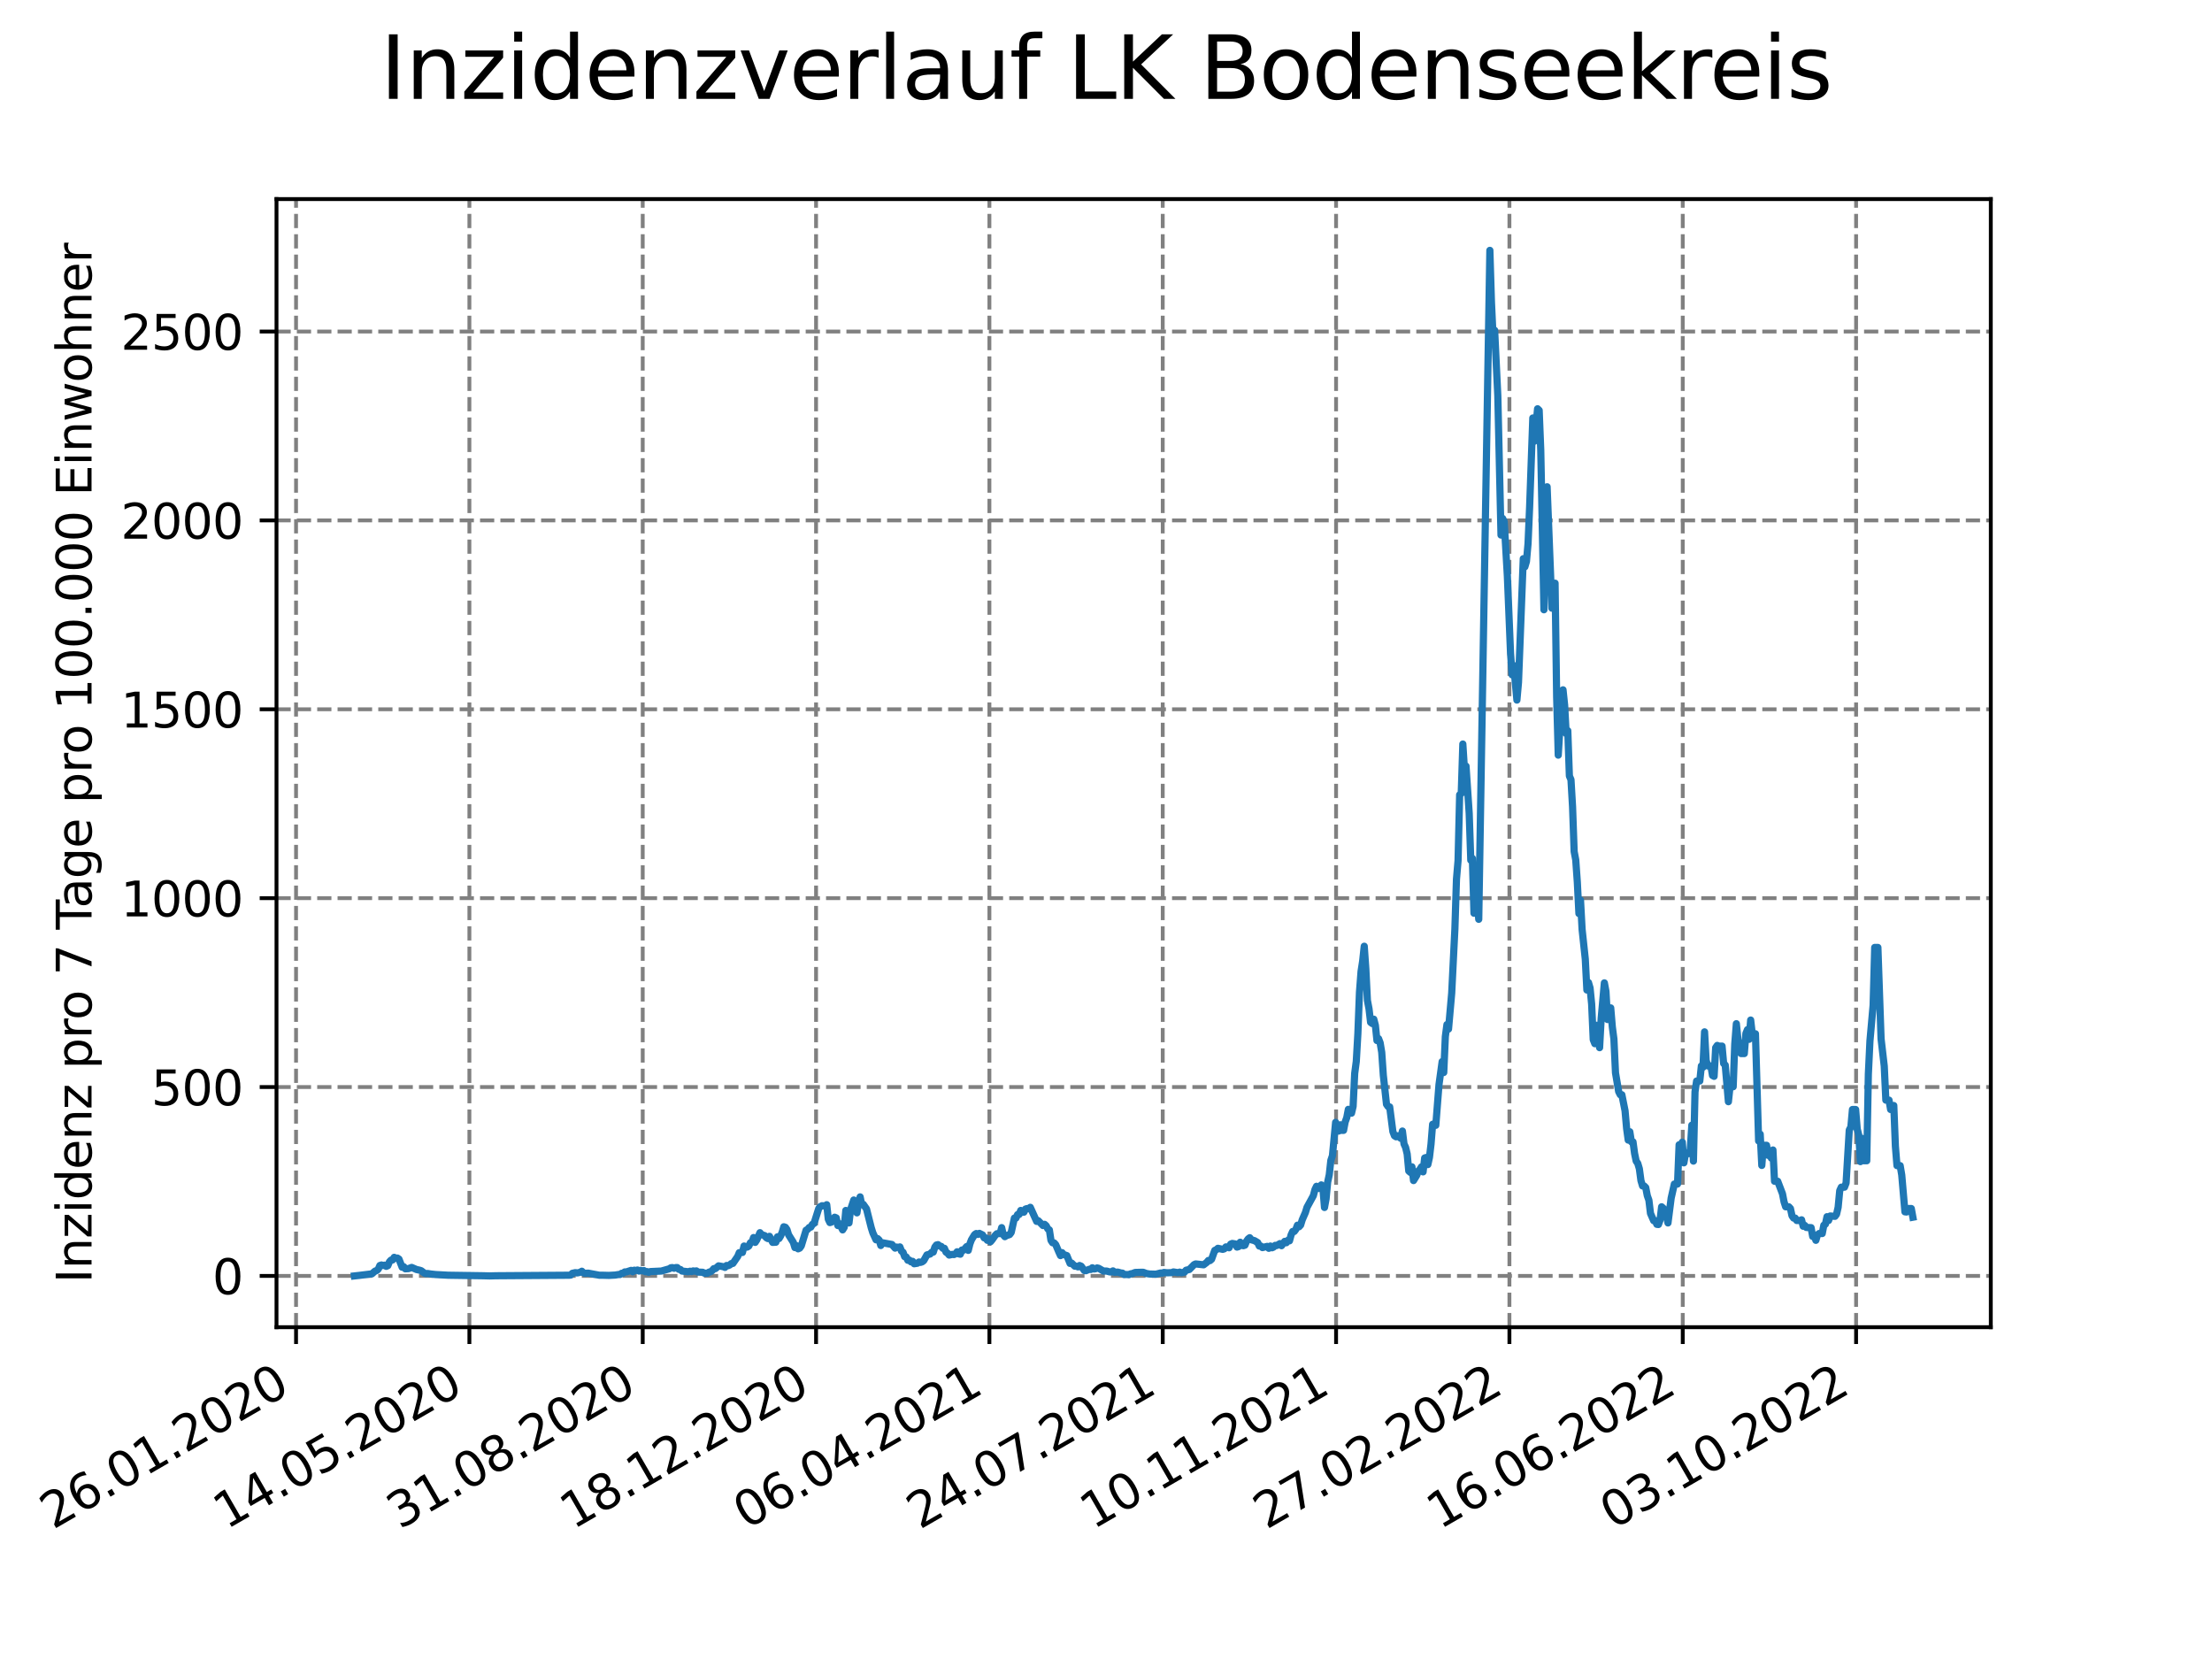 <?xml version="1.0" encoding="utf-8" standalone="no"?>
<!DOCTYPE svg PUBLIC "-//W3C//DTD SVG 1.1//EN"
  "http://www.w3.org/Graphics/SVG/1.1/DTD/svg11.dtd">
<svg xmlns:xlink="http://www.w3.org/1999/xlink" width="460.8pt" height="345.6pt" viewBox="0 0 460.8 345.6" xmlns="http://www.w3.org/2000/svg" version="1.1">
 <defs>
  <style type="text/css">*{stroke-linejoin: round; stroke-linecap: butt}</style>
 </defs>
 <g id="figure_1">
  <g id="patch_1">
   <path d="M 0 345.6 
L 460.8 345.6 
L 460.8 0 
L 0 0 
z
" style="fill: #ffffff"/>
  </g>
  <g id="axes_1">
   <g id="patch_2">
    <path d="M 57.6 276.48 
L 414.72 276.48 
L 414.72 41.472 
L 57.6 41.472 
z
" style="fill: #ffffff"/>
   </g>
   <g id="matplotlib.axis_1">
    <g id="xtick_1">
     <g id="line2d_1">
      <path d="M 61.672 276.48 
L 61.672 41.472 
" clip-path="url(#pa53d80bf2c)" style="fill: none; stroke-dasharray: 2.96,1.28; stroke-dashoffset: 0; stroke: #808080; stroke-width: 0.8"/>
     </g>
     <g id="line2d_2">
      <defs>
       <path id="m22d404d419" d="M 0 0 
L 0 3.5 
" style="stroke: #000000; stroke-width: 0.8"/>
      </defs>
      <g>
       <use xlink:href="#m22d404d419" x="61.672" y="276.48" style="stroke: #000000; stroke-width: 0.8"/>
      </g>
     </g>
     <g id="text_1">
      <!-- 26.01.2020 -->
      <g transform="translate(11.047 318.689) rotate(-30) scale(0.1 -0.1)">
       <defs>
        <path id="DejaVuSans-32" d="M 1228 531 
L 3431 531 
L 3431 0 
L 469 0 
L 469 531 
Q 828 903 1448 1529 
Q 2069 2156 2228 2338 
Q 2531 2678 2651 2914 
Q 2772 3150 2772 3378 
Q 2772 3750 2511 3984 
Q 2250 4219 1831 4219 
Q 1534 4219 1204 4116 
Q 875 4013 500 3803 
L 500 4441 
Q 881 4594 1212 4672 
Q 1544 4750 1819 4750 
Q 2544 4750 2975 4387 
Q 3406 4025 3406 3419 
Q 3406 3131 3298 2873 
Q 3191 2616 2906 2266 
Q 2828 2175 2409 1742 
Q 1991 1309 1228 531 
z
" transform="scale(0.016)"/>
        <path id="DejaVuSans-36" d="M 2113 2584 
Q 1688 2584 1439 2293 
Q 1191 2003 1191 1497 
Q 1191 994 1439 701 
Q 1688 409 2113 409 
Q 2538 409 2786 701 
Q 3034 994 3034 1497 
Q 3034 2003 2786 2293 
Q 2538 2584 2113 2584 
z
M 3366 4563 
L 3366 3988 
Q 3128 4100 2886 4159 
Q 2644 4219 2406 4219 
Q 1781 4219 1451 3797 
Q 1122 3375 1075 2522 
Q 1259 2794 1537 2939 
Q 1816 3084 2150 3084 
Q 2853 3084 3261 2657 
Q 3669 2231 3669 1497 
Q 3669 778 3244 343 
Q 2819 -91 2113 -91 
Q 1303 -91 875 529 
Q 447 1150 447 2328 
Q 447 3434 972 4092 
Q 1497 4750 2381 4750 
Q 2619 4750 2861 4703 
Q 3103 4656 3366 4563 
z
" transform="scale(0.016)"/>
        <path id="DejaVuSans-2e" d="M 684 794 
L 1344 794 
L 1344 0 
L 684 0 
L 684 794 
z
" transform="scale(0.016)"/>
        <path id="DejaVuSans-30" d="M 2034 4250 
Q 1547 4250 1301 3770 
Q 1056 3291 1056 2328 
Q 1056 1369 1301 889 
Q 1547 409 2034 409 
Q 2525 409 2770 889 
Q 3016 1369 3016 2328 
Q 3016 3291 2770 3770 
Q 2525 4250 2034 4250 
z
M 2034 4750 
Q 2819 4750 3233 4129 
Q 3647 3509 3647 2328 
Q 3647 1150 3233 529 
Q 2819 -91 2034 -91 
Q 1250 -91 836 529 
Q 422 1150 422 2328 
Q 422 3509 836 4129 
Q 1250 4750 2034 4750 
z
" transform="scale(0.016)"/>
        <path id="DejaVuSans-31" d="M 794 531 
L 1825 531 
L 1825 4091 
L 703 3866 
L 703 4441 
L 1819 4666 
L 2450 4666 
L 2450 531 
L 3481 531 
L 3481 0 
L 794 0 
L 794 531 
z
" transform="scale(0.016)"/>
       </defs>
       <use xlink:href="#DejaVuSans-32"/>
       <use xlink:href="#DejaVuSans-36" x="63.623"/>
       <use xlink:href="#DejaVuSans-2e" x="127.246"/>
       <use xlink:href="#DejaVuSans-30" x="159.033"/>
       <use xlink:href="#DejaVuSans-31" x="222.656"/>
       <use xlink:href="#DejaVuSans-2e" x="286.279"/>
       <use xlink:href="#DejaVuSans-32" x="318.066"/>
       <use xlink:href="#DejaVuSans-30" x="381.689"/>
       <use xlink:href="#DejaVuSans-32" x="445.312"/>
       <use xlink:href="#DejaVuSans-30" x="508.936"/>
      </g>
     </g>
    </g>
    <g id="xtick_2">
     <g id="line2d_3">
      <path d="M 97.782 276.48 
L 97.782 41.472 
" clip-path="url(#pa53d80bf2c)" style="fill: none; stroke-dasharray: 2.96,1.28; stroke-dashoffset: 0; stroke: #808080; stroke-width: 0.8"/>
     </g>
     <g id="line2d_4">
      <g>
       <use xlink:href="#m22d404d419" x="97.782" y="276.48" style="stroke: #000000; stroke-width: 0.8"/>
      </g>
     </g>
     <g id="text_2">
      <!-- 14.05.2020 -->
      <g transform="translate(47.156 318.689) rotate(-30) scale(0.1 -0.1)">
       <defs>
        <path id="DejaVuSans-34" d="M 2419 4116 
L 825 1625 
L 2419 1625 
L 2419 4116 
z
M 2253 4666 
L 3047 4666 
L 3047 1625 
L 3713 1625 
L 3713 1100 
L 3047 1100 
L 3047 0 
L 2419 0 
L 2419 1100 
L 313 1100 
L 313 1709 
L 2253 4666 
z
" transform="scale(0.016)"/>
        <path id="DejaVuSans-35" d="M 691 4666 
L 3169 4666 
L 3169 4134 
L 1269 4134 
L 1269 2991 
Q 1406 3038 1543 3061 
Q 1681 3084 1819 3084 
Q 2600 3084 3056 2656 
Q 3513 2228 3513 1497 
Q 3513 744 3044 326 
Q 2575 -91 1722 -91 
Q 1428 -91 1123 -41 
Q 819 9 494 109 
L 494 744 
Q 775 591 1075 516 
Q 1375 441 1709 441 
Q 2250 441 2565 725 
Q 2881 1009 2881 1497 
Q 2881 1984 2565 2268 
Q 2250 2553 1709 2553 
Q 1456 2553 1204 2497 
Q 953 2441 691 2322 
L 691 4666 
z
" transform="scale(0.016)"/>
       </defs>
       <use xlink:href="#DejaVuSans-31"/>
       <use xlink:href="#DejaVuSans-34" x="63.623"/>
       <use xlink:href="#DejaVuSans-2e" x="127.246"/>
       <use xlink:href="#DejaVuSans-30" x="159.033"/>
       <use xlink:href="#DejaVuSans-35" x="222.656"/>
       <use xlink:href="#DejaVuSans-2e" x="286.279"/>
       <use xlink:href="#DejaVuSans-32" x="318.066"/>
       <use xlink:href="#DejaVuSans-30" x="381.689"/>
       <use xlink:href="#DejaVuSans-32" x="445.312"/>
       <use xlink:href="#DejaVuSans-30" x="508.936"/>
      </g>
     </g>
    </g>
    <g id="xtick_3">
     <g id="line2d_5">
      <path d="M 133.891 276.48 
L 133.891 41.472 
" clip-path="url(#pa53d80bf2c)" style="fill: none; stroke-dasharray: 2.96,1.28; stroke-dashoffset: 0; stroke: #808080; stroke-width: 0.8"/>
     </g>
     <g id="line2d_6">
      <g>
       <use xlink:href="#m22d404d419" x="133.891" y="276.48" style="stroke: #000000; stroke-width: 0.8"/>
      </g>
     </g>
     <g id="text_3">
      <!-- 31.08.2020 -->
      <g transform="translate(83.266 318.689) rotate(-30) scale(0.1 -0.1)">
       <defs>
        <path id="DejaVuSans-33" d="M 2597 2516 
Q 3050 2419 3304 2112 
Q 3559 1806 3559 1356 
Q 3559 666 3084 287 
Q 2609 -91 1734 -91 
Q 1441 -91 1130 -33 
Q 819 25 488 141 
L 488 750 
Q 750 597 1062 519 
Q 1375 441 1716 441 
Q 2309 441 2620 675 
Q 2931 909 2931 1356 
Q 2931 1769 2642 2001 
Q 2353 2234 1838 2234 
L 1294 2234 
L 1294 2753 
L 1863 2753 
Q 2328 2753 2575 2939 
Q 2822 3125 2822 3475 
Q 2822 3834 2567 4026 
Q 2313 4219 1838 4219 
Q 1578 4219 1281 4162 
Q 984 4106 628 3988 
L 628 4550 
Q 988 4650 1302 4700 
Q 1616 4750 1894 4750 
Q 2613 4750 3031 4423 
Q 3450 4097 3450 3541 
Q 3450 3153 3228 2886 
Q 3006 2619 2597 2516 
z
" transform="scale(0.016)"/>
        <path id="DejaVuSans-38" d="M 2034 2216 
Q 1584 2216 1326 1975 
Q 1069 1734 1069 1313 
Q 1069 891 1326 650 
Q 1584 409 2034 409 
Q 2484 409 2743 651 
Q 3003 894 3003 1313 
Q 3003 1734 2745 1975 
Q 2488 2216 2034 2216 
z
M 1403 2484 
Q 997 2584 770 2862 
Q 544 3141 544 3541 
Q 544 4100 942 4425 
Q 1341 4750 2034 4750 
Q 2731 4750 3128 4425 
Q 3525 4100 3525 3541 
Q 3525 3141 3298 2862 
Q 3072 2584 2669 2484 
Q 3125 2378 3379 2068 
Q 3634 1759 3634 1313 
Q 3634 634 3220 271 
Q 2806 -91 2034 -91 
Q 1263 -91 848 271 
Q 434 634 434 1313 
Q 434 1759 690 2068 
Q 947 2378 1403 2484 
z
M 1172 3481 
Q 1172 3119 1398 2916 
Q 1625 2713 2034 2713 
Q 2441 2713 2670 2916 
Q 2900 3119 2900 3481 
Q 2900 3844 2670 4047 
Q 2441 4250 2034 4250 
Q 1625 4250 1398 4047 
Q 1172 3844 1172 3481 
z
" transform="scale(0.016)"/>
       </defs>
       <use xlink:href="#DejaVuSans-33"/>
       <use xlink:href="#DejaVuSans-31" x="63.623"/>
       <use xlink:href="#DejaVuSans-2e" x="127.246"/>
       <use xlink:href="#DejaVuSans-30" x="159.033"/>
       <use xlink:href="#DejaVuSans-38" x="222.656"/>
       <use xlink:href="#DejaVuSans-2e" x="286.279"/>
       <use xlink:href="#DejaVuSans-32" x="318.066"/>
       <use xlink:href="#DejaVuSans-30" x="381.689"/>
       <use xlink:href="#DejaVuSans-32" x="445.312"/>
       <use xlink:href="#DejaVuSans-30" x="508.936"/>
      </g>
     </g>
    </g>
    <g id="xtick_4">
     <g id="line2d_7">
      <path d="M 170.001 276.48 
L 170.001 41.472 
" clip-path="url(#pa53d80bf2c)" style="fill: none; stroke-dasharray: 2.96,1.28; stroke-dashoffset: 0; stroke: #808080; stroke-width: 0.8"/>
     </g>
     <g id="line2d_8">
      <g>
       <use xlink:href="#m22d404d419" x="170.001" y="276.48" style="stroke: #000000; stroke-width: 0.8"/>
      </g>
     </g>
     <g id="text_4">
      <!-- 18.12.2020 -->
      <g transform="translate(119.375 318.689) rotate(-30) scale(0.1 -0.1)">
       <use xlink:href="#DejaVuSans-31"/>
       <use xlink:href="#DejaVuSans-38" x="63.623"/>
       <use xlink:href="#DejaVuSans-2e" x="127.246"/>
       <use xlink:href="#DejaVuSans-31" x="159.033"/>
       <use xlink:href="#DejaVuSans-32" x="222.656"/>
       <use xlink:href="#DejaVuSans-2e" x="286.279"/>
       <use xlink:href="#DejaVuSans-32" x="318.066"/>
       <use xlink:href="#DejaVuSans-30" x="381.689"/>
       <use xlink:href="#DejaVuSans-32" x="445.312"/>
       <use xlink:href="#DejaVuSans-30" x="508.936"/>
      </g>
     </g>
    </g>
    <g id="xtick_5">
     <g id="line2d_9">
      <path d="M 206.11 276.48 
L 206.11 41.472 
" clip-path="url(#pa53d80bf2c)" style="fill: none; stroke-dasharray: 2.96,1.28; stroke-dashoffset: 0; stroke: #808080; stroke-width: 0.8"/>
     </g>
     <g id="line2d_10">
      <g>
       <use xlink:href="#m22d404d419" x="206.11" y="276.48" style="stroke: #000000; stroke-width: 0.8"/>
      </g>
     </g>
     <g id="text_5">
      <!-- 06.04.2021 -->
      <g transform="translate(155.485 318.689) rotate(-30) scale(0.1 -0.1)">
       <use xlink:href="#DejaVuSans-30"/>
       <use xlink:href="#DejaVuSans-36" x="63.623"/>
       <use xlink:href="#DejaVuSans-2e" x="127.246"/>
       <use xlink:href="#DejaVuSans-30" x="159.033"/>
       <use xlink:href="#DejaVuSans-34" x="222.656"/>
       <use xlink:href="#DejaVuSans-2e" x="286.279"/>
       <use xlink:href="#DejaVuSans-32" x="318.066"/>
       <use xlink:href="#DejaVuSans-30" x="381.689"/>
       <use xlink:href="#DejaVuSans-32" x="445.312"/>
       <use xlink:href="#DejaVuSans-31" x="508.936"/>
      </g>
     </g>
    </g>
    <g id="xtick_6">
     <g id="line2d_11">
      <path d="M 242.22 276.48 
L 242.22 41.472 
" clip-path="url(#pa53d80bf2c)" style="fill: none; stroke-dasharray: 2.96,1.28; stroke-dashoffset: 0; stroke: #808080; stroke-width: 0.8"/>
     </g>
     <g id="line2d_12">
      <g>
       <use xlink:href="#m22d404d419" x="242.22" y="276.48" style="stroke: #000000; stroke-width: 0.8"/>
      </g>
     </g>
     <g id="text_6">
      <!-- 24.07.2021 -->
      <g transform="translate(191.594 318.689) rotate(-30) scale(0.1 -0.1)">
       <defs>
        <path id="DejaVuSans-37" d="M 525 4666 
L 3525 4666 
L 3525 4397 
L 1831 0 
L 1172 0 
L 2766 4134 
L 525 4134 
L 525 4666 
z
" transform="scale(0.016)"/>
       </defs>
       <use xlink:href="#DejaVuSans-32"/>
       <use xlink:href="#DejaVuSans-34" x="63.623"/>
       <use xlink:href="#DejaVuSans-2e" x="127.246"/>
       <use xlink:href="#DejaVuSans-30" x="159.033"/>
       <use xlink:href="#DejaVuSans-37" x="222.656"/>
       <use xlink:href="#DejaVuSans-2e" x="286.279"/>
       <use xlink:href="#DejaVuSans-32" x="318.066"/>
       <use xlink:href="#DejaVuSans-30" x="381.689"/>
       <use xlink:href="#DejaVuSans-32" x="445.312"/>
       <use xlink:href="#DejaVuSans-31" x="508.936"/>
      </g>
     </g>
    </g>
    <g id="xtick_7">
     <g id="line2d_13">
      <path d="M 278.329 276.48 
L 278.329 41.472 
" clip-path="url(#pa53d80bf2c)" style="fill: none; stroke-dasharray: 2.96,1.28; stroke-dashoffset: 0; stroke: #808080; stroke-width: 0.8"/>
     </g>
     <g id="line2d_14">
      <g>
       <use xlink:href="#m22d404d419" x="278.329" y="276.48" style="stroke: #000000; stroke-width: 0.8"/>
      </g>
     </g>
     <g id="text_7">
      <!-- 10.11.2021 -->
      <g transform="translate(227.704 318.689) rotate(-30) scale(0.1 -0.1)">
       <use xlink:href="#DejaVuSans-31"/>
       <use xlink:href="#DejaVuSans-30" x="63.623"/>
       <use xlink:href="#DejaVuSans-2e" x="127.246"/>
       <use xlink:href="#DejaVuSans-31" x="159.033"/>
       <use xlink:href="#DejaVuSans-31" x="222.656"/>
       <use xlink:href="#DejaVuSans-2e" x="286.279"/>
       <use xlink:href="#DejaVuSans-32" x="318.066"/>
       <use xlink:href="#DejaVuSans-30" x="381.689"/>
       <use xlink:href="#DejaVuSans-32" x="445.312"/>
       <use xlink:href="#DejaVuSans-31" x="508.936"/>
      </g>
     </g>
    </g>
    <g id="xtick_8">
     <g id="line2d_15">
      <path d="M 314.439 276.48 
L 314.439 41.472 
" clip-path="url(#pa53d80bf2c)" style="fill: none; stroke-dasharray: 2.96,1.28; stroke-dashoffset: 0; stroke: #808080; stroke-width: 0.8"/>
     </g>
     <g id="line2d_16">
      <g>
       <use xlink:href="#m22d404d419" x="314.439" y="276.48" style="stroke: #000000; stroke-width: 0.8"/>
      </g>
     </g>
     <g id="text_8">
      <!-- 27.02.2022 -->
      <g transform="translate(263.814 318.689) rotate(-30) scale(0.1 -0.1)">
       <use xlink:href="#DejaVuSans-32"/>
       <use xlink:href="#DejaVuSans-37" x="63.623"/>
       <use xlink:href="#DejaVuSans-2e" x="127.246"/>
       <use xlink:href="#DejaVuSans-30" x="159.033"/>
       <use xlink:href="#DejaVuSans-32" x="222.656"/>
       <use xlink:href="#DejaVuSans-2e" x="286.279"/>
       <use xlink:href="#DejaVuSans-32" x="318.066"/>
       <use xlink:href="#DejaVuSans-30" x="381.689"/>
       <use xlink:href="#DejaVuSans-32" x="445.312"/>
       <use xlink:href="#DejaVuSans-32" x="508.936"/>
      </g>
     </g>
    </g>
    <g id="xtick_9">
     <g id="line2d_17">
      <path d="M 350.548 276.48 
L 350.548 41.472 
" clip-path="url(#pa53d80bf2c)" style="fill: none; stroke-dasharray: 2.96,1.28; stroke-dashoffset: 0; stroke: #808080; stroke-width: 0.8"/>
     </g>
     <g id="line2d_18">
      <g>
       <use xlink:href="#m22d404d419" x="350.548" y="276.48" style="stroke: #000000; stroke-width: 0.8"/>
      </g>
     </g>
     <g id="text_9">
      <!-- 16.06.2022 -->
      <g transform="translate(299.923 318.689) rotate(-30) scale(0.1 -0.1)">
       <use xlink:href="#DejaVuSans-31"/>
       <use xlink:href="#DejaVuSans-36" x="63.623"/>
       <use xlink:href="#DejaVuSans-2e" x="127.246"/>
       <use xlink:href="#DejaVuSans-30" x="159.033"/>
       <use xlink:href="#DejaVuSans-36" x="222.656"/>
       <use xlink:href="#DejaVuSans-2e" x="286.279"/>
       <use xlink:href="#DejaVuSans-32" x="318.066"/>
       <use xlink:href="#DejaVuSans-30" x="381.689"/>
       <use xlink:href="#DejaVuSans-32" x="445.312"/>
       <use xlink:href="#DejaVuSans-32" x="508.936"/>
      </g>
     </g>
    </g>
    <g id="xtick_10">
     <g id="line2d_19">
      <path d="M 386.658 276.48 
L 386.658 41.472 
" clip-path="url(#pa53d80bf2c)" style="fill: none; stroke-dasharray: 2.96,1.28; stroke-dashoffset: 0; stroke: #808080; stroke-width: 0.8"/>
     </g>
     <g id="line2d_20">
      <g>
       <use xlink:href="#m22d404d419" x="386.658" y="276.48" style="stroke: #000000; stroke-width: 0.8"/>
      </g>
     </g>
     <g id="text_10">
      <!-- 03.10.2022 -->
      <g transform="translate(336.033 318.689) rotate(-30) scale(0.1 -0.1)">
       <use xlink:href="#DejaVuSans-30"/>
       <use xlink:href="#DejaVuSans-33" x="63.623"/>
       <use xlink:href="#DejaVuSans-2e" x="127.246"/>
       <use xlink:href="#DejaVuSans-31" x="159.033"/>
       <use xlink:href="#DejaVuSans-30" x="222.656"/>
       <use xlink:href="#DejaVuSans-2e" x="286.279"/>
       <use xlink:href="#DejaVuSans-32" x="318.066"/>
       <use xlink:href="#DejaVuSans-30" x="381.689"/>
       <use xlink:href="#DejaVuSans-32" x="445.312"/>
       <use xlink:href="#DejaVuSans-32" x="508.936"/>
      </g>
     </g>
    </g>
   </g>
   <g id="matplotlib.axis_2">
    <g id="ytick_1">
     <g id="line2d_21">
      <path d="M 57.6 265.798 
L 414.72 265.798 
" clip-path="url(#pa53d80bf2c)" style="fill: none; stroke-dasharray: 2.96,1.28; stroke-dashoffset: 0; stroke: #808080; stroke-width: 0.8"/>
     </g>
     <g id="line2d_22">
      <defs>
       <path id="mb7c3e94d40" d="M 0 0 
L -3.5 0 
" style="stroke: #000000; stroke-width: 0.8"/>
      </defs>
      <g>
       <use xlink:href="#mb7c3e94d40" x="57.6" y="265.798" style="stroke: #000000; stroke-width: 0.8"/>
      </g>
     </g>
     <g id="text_11">
      <!-- 0 -->
      <g transform="translate(44.237 269.597) scale(0.1 -0.1)">
       <use xlink:href="#DejaVuSans-30"/>
      </g>
     </g>
    </g>
    <g id="ytick_2">
     <g id="line2d_23">
      <path d="M 57.6 226.451 
L 414.72 226.451 
" clip-path="url(#pa53d80bf2c)" style="fill: none; stroke-dasharray: 2.96,1.28; stroke-dashoffset: 0; stroke: #808080; stroke-width: 0.8"/>
     </g>
     <g id="line2d_24">
      <g>
       <use xlink:href="#mb7c3e94d40" x="57.6" y="226.451" style="stroke: #000000; stroke-width: 0.8"/>
      </g>
     </g>
     <g id="text_12">
      <!-- 500 -->
      <g transform="translate(31.512 230.25) scale(0.1 -0.1)">
       <use xlink:href="#DejaVuSans-35"/>
       <use xlink:href="#DejaVuSans-30" x="63.623"/>
       <use xlink:href="#DejaVuSans-30" x="127.246"/>
      </g>
     </g>
    </g>
    <g id="ytick_3">
     <g id="line2d_25">
      <path d="M 57.6 187.104 
L 414.72 187.104 
" clip-path="url(#pa53d80bf2c)" style="fill: none; stroke-dasharray: 2.96,1.28; stroke-dashoffset: 0; stroke: #808080; stroke-width: 0.8"/>
     </g>
     <g id="line2d_26">
      <g>
       <use xlink:href="#mb7c3e94d40" x="57.6" y="187.104" style="stroke: #000000; stroke-width: 0.8"/>
      </g>
     </g>
     <g id="text_13">
      <!-- 1000 -->
      <g transform="translate(25.15 190.903) scale(0.1 -0.1)">
       <use xlink:href="#DejaVuSans-31"/>
       <use xlink:href="#DejaVuSans-30" x="63.623"/>
       <use xlink:href="#DejaVuSans-30" x="127.246"/>
       <use xlink:href="#DejaVuSans-30" x="190.869"/>
      </g>
     </g>
    </g>
    <g id="ytick_4">
     <g id="line2d_27">
      <path d="M 57.6 147.756 
L 414.72 147.756 
" clip-path="url(#pa53d80bf2c)" style="fill: none; stroke-dasharray: 2.96,1.28; stroke-dashoffset: 0; stroke: #808080; stroke-width: 0.8"/>
     </g>
     <g id="line2d_28">
      <g>
       <use xlink:href="#mb7c3e94d40" x="57.6" y="147.756" style="stroke: #000000; stroke-width: 0.8"/>
      </g>
     </g>
     <g id="text_14">
      <!-- 1500 -->
      <g transform="translate(25.15 151.556) scale(0.1 -0.1)">
       <use xlink:href="#DejaVuSans-31"/>
       <use xlink:href="#DejaVuSans-35" x="63.623"/>
       <use xlink:href="#DejaVuSans-30" x="127.246"/>
       <use xlink:href="#DejaVuSans-30" x="190.869"/>
      </g>
     </g>
    </g>
    <g id="ytick_5">
     <g id="line2d_29">
      <path d="M 57.6 108.409 
L 414.72 108.409 
" clip-path="url(#pa53d80bf2c)" style="fill: none; stroke-dasharray: 2.96,1.28; stroke-dashoffset: 0; stroke: #808080; stroke-width: 0.8"/>
     </g>
     <g id="line2d_30">
      <g>
       <use xlink:href="#mb7c3e94d40" x="57.6" y="108.409" style="stroke: #000000; stroke-width: 0.8"/>
      </g>
     </g>
     <g id="text_15">
      <!-- 2000 -->
      <g transform="translate(25.15 112.209) scale(0.1 -0.1)">
       <use xlink:href="#DejaVuSans-32"/>
       <use xlink:href="#DejaVuSans-30" x="63.623"/>
       <use xlink:href="#DejaVuSans-30" x="127.246"/>
       <use xlink:href="#DejaVuSans-30" x="190.869"/>
      </g>
     </g>
    </g>
    <g id="ytick_6">
     <g id="line2d_31">
      <path d="M 57.6 69.062 
L 414.72 69.062 
" clip-path="url(#pa53d80bf2c)" style="fill: none; stroke-dasharray: 2.96,1.28; stroke-dashoffset: 0; stroke: #808080; stroke-width: 0.8"/>
     </g>
     <g id="line2d_32">
      <g>
       <use xlink:href="#mb7c3e94d40" x="57.6" y="69.062" style="stroke: #000000; stroke-width: 0.8"/>
      </g>
     </g>
     <g id="text_16">
      <!-- 2500 -->
      <g transform="translate(25.15 72.861) scale(0.1 -0.1)">
       <use xlink:href="#DejaVuSans-32"/>
       <use xlink:href="#DejaVuSans-35" x="63.623"/>
       <use xlink:href="#DejaVuSans-30" x="127.246"/>
       <use xlink:href="#DejaVuSans-30" x="190.869"/>
      </g>
     </g>
    </g>
    <g id="text_17">
     <!-- Inzidenz pro 7 Tage pro 100.000 Einwohner -->
     <g transform="translate(19.07 267.301) rotate(-90) scale(0.1 -0.1)">
      <defs>
       <path id="DejaVuSans-49" d="M 628 4666 
L 1259 4666 
L 1259 0 
L 628 0 
L 628 4666 
z
" transform="scale(0.016)"/>
       <path id="DejaVuSans-6e" d="M 3513 2113 
L 3513 0 
L 2938 0 
L 2938 2094 
Q 2938 2591 2744 2837 
Q 2550 3084 2163 3084 
Q 1697 3084 1428 2787 
Q 1159 2491 1159 1978 
L 1159 0 
L 581 0 
L 581 3500 
L 1159 3500 
L 1159 2956 
Q 1366 3272 1645 3428 
Q 1925 3584 2291 3584 
Q 2894 3584 3203 3211 
Q 3513 2838 3513 2113 
z
" transform="scale(0.016)"/>
       <path id="DejaVuSans-7a" d="M 353 3500 
L 3084 3500 
L 3084 2975 
L 922 459 
L 3084 459 
L 3084 0 
L 275 0 
L 275 525 
L 2438 3041 
L 353 3041 
L 353 3500 
z
" transform="scale(0.016)"/>
       <path id="DejaVuSans-69" d="M 603 3500 
L 1178 3500 
L 1178 0 
L 603 0 
L 603 3500 
z
M 603 4863 
L 1178 4863 
L 1178 4134 
L 603 4134 
L 603 4863 
z
" transform="scale(0.016)"/>
       <path id="DejaVuSans-64" d="M 2906 2969 
L 2906 4863 
L 3481 4863 
L 3481 0 
L 2906 0 
L 2906 525 
Q 2725 213 2448 61 
Q 2172 -91 1784 -91 
Q 1150 -91 751 415 
Q 353 922 353 1747 
Q 353 2572 751 3078 
Q 1150 3584 1784 3584 
Q 2172 3584 2448 3432 
Q 2725 3281 2906 2969 
z
M 947 1747 
Q 947 1113 1208 752 
Q 1469 391 1925 391 
Q 2381 391 2643 752 
Q 2906 1113 2906 1747 
Q 2906 2381 2643 2742 
Q 2381 3103 1925 3103 
Q 1469 3103 1208 2742 
Q 947 2381 947 1747 
z
" transform="scale(0.016)"/>
       <path id="DejaVuSans-65" d="M 3597 1894 
L 3597 1613 
L 953 1613 
Q 991 1019 1311 708 
Q 1631 397 2203 397 
Q 2534 397 2845 478 
Q 3156 559 3463 722 
L 3463 178 
Q 3153 47 2828 -22 
Q 2503 -91 2169 -91 
Q 1331 -91 842 396 
Q 353 884 353 1716 
Q 353 2575 817 3079 
Q 1281 3584 2069 3584 
Q 2775 3584 3186 3129 
Q 3597 2675 3597 1894 
z
M 3022 2063 
Q 3016 2534 2758 2815 
Q 2500 3097 2075 3097 
Q 1594 3097 1305 2825 
Q 1016 2553 972 2059 
L 3022 2063 
z
" transform="scale(0.016)"/>
       <path id="DejaVuSans-20" transform="scale(0.016)"/>
       <path id="DejaVuSans-70" d="M 1159 525 
L 1159 -1331 
L 581 -1331 
L 581 3500 
L 1159 3500 
L 1159 2969 
Q 1341 3281 1617 3432 
Q 1894 3584 2278 3584 
Q 2916 3584 3314 3078 
Q 3713 2572 3713 1747 
Q 3713 922 3314 415 
Q 2916 -91 2278 -91 
Q 1894 -91 1617 61 
Q 1341 213 1159 525 
z
M 3116 1747 
Q 3116 2381 2855 2742 
Q 2594 3103 2138 3103 
Q 1681 3103 1420 2742 
Q 1159 2381 1159 1747 
Q 1159 1113 1420 752 
Q 1681 391 2138 391 
Q 2594 391 2855 752 
Q 3116 1113 3116 1747 
z
" transform="scale(0.016)"/>
       <path id="DejaVuSans-72" d="M 2631 2963 
Q 2534 3019 2420 3045 
Q 2306 3072 2169 3072 
Q 1681 3072 1420 2755 
Q 1159 2438 1159 1844 
L 1159 0 
L 581 0 
L 581 3500 
L 1159 3500 
L 1159 2956 
Q 1341 3275 1631 3429 
Q 1922 3584 2338 3584 
Q 2397 3584 2469 3576 
Q 2541 3569 2628 3553 
L 2631 2963 
z
" transform="scale(0.016)"/>
       <path id="DejaVuSans-6f" d="M 1959 3097 
Q 1497 3097 1228 2736 
Q 959 2375 959 1747 
Q 959 1119 1226 758 
Q 1494 397 1959 397 
Q 2419 397 2687 759 
Q 2956 1122 2956 1747 
Q 2956 2369 2687 2733 
Q 2419 3097 1959 3097 
z
M 1959 3584 
Q 2709 3584 3137 3096 
Q 3566 2609 3566 1747 
Q 3566 888 3137 398 
Q 2709 -91 1959 -91 
Q 1206 -91 779 398 
Q 353 888 353 1747 
Q 353 2609 779 3096 
Q 1206 3584 1959 3584 
z
" transform="scale(0.016)"/>
       <path id="DejaVuSans-54" d="M -19 4666 
L 3928 4666 
L 3928 4134 
L 2272 4134 
L 2272 0 
L 1638 0 
L 1638 4134 
L -19 4134 
L -19 4666 
z
" transform="scale(0.016)"/>
       <path id="DejaVuSans-61" d="M 2194 1759 
Q 1497 1759 1228 1600 
Q 959 1441 959 1056 
Q 959 750 1161 570 
Q 1363 391 1709 391 
Q 2188 391 2477 730 
Q 2766 1069 2766 1631 
L 2766 1759 
L 2194 1759 
z
M 3341 1997 
L 3341 0 
L 2766 0 
L 2766 531 
Q 2569 213 2275 61 
Q 1981 -91 1556 -91 
Q 1019 -91 701 211 
Q 384 513 384 1019 
Q 384 1609 779 1909 
Q 1175 2209 1959 2209 
L 2766 2209 
L 2766 2266 
Q 2766 2663 2505 2880 
Q 2244 3097 1772 3097 
Q 1472 3097 1187 3025 
Q 903 2953 641 2809 
L 641 3341 
Q 956 3463 1253 3523 
Q 1550 3584 1831 3584 
Q 2591 3584 2966 3190 
Q 3341 2797 3341 1997 
z
" transform="scale(0.016)"/>
       <path id="DejaVuSans-67" d="M 2906 1791 
Q 2906 2416 2648 2759 
Q 2391 3103 1925 3103 
Q 1463 3103 1205 2759 
Q 947 2416 947 1791 
Q 947 1169 1205 825 
Q 1463 481 1925 481 
Q 2391 481 2648 825 
Q 2906 1169 2906 1791 
z
M 3481 434 
Q 3481 -459 3084 -895 
Q 2688 -1331 1869 -1331 
Q 1566 -1331 1297 -1286 
Q 1028 -1241 775 -1147 
L 775 -588 
Q 1028 -725 1275 -790 
Q 1522 -856 1778 -856 
Q 2344 -856 2625 -561 
Q 2906 -266 2906 331 
L 2906 616 
Q 2728 306 2450 153 
Q 2172 0 1784 0 
Q 1141 0 747 490 
Q 353 981 353 1791 
Q 353 2603 747 3093 
Q 1141 3584 1784 3584 
Q 2172 3584 2450 3431 
Q 2728 3278 2906 2969 
L 2906 3500 
L 3481 3500 
L 3481 434 
z
" transform="scale(0.016)"/>
       <path id="DejaVuSans-45" d="M 628 4666 
L 3578 4666 
L 3578 4134 
L 1259 4134 
L 1259 2753 
L 3481 2753 
L 3481 2222 
L 1259 2222 
L 1259 531 
L 3634 531 
L 3634 0 
L 628 0 
L 628 4666 
z
" transform="scale(0.016)"/>
       <path id="DejaVuSans-77" d="M 269 3500 
L 844 3500 
L 1563 769 
L 2278 3500 
L 2956 3500 
L 3675 769 
L 4391 3500 
L 4966 3500 
L 4050 0 
L 3372 0 
L 2619 2869 
L 1863 0 
L 1184 0 
L 269 3500 
z
" transform="scale(0.016)"/>
       <path id="DejaVuSans-68" d="M 3513 2113 
L 3513 0 
L 2938 0 
L 2938 2094 
Q 2938 2591 2744 2837 
Q 2550 3084 2163 3084 
Q 1697 3084 1428 2787 
Q 1159 2491 1159 1978 
L 1159 0 
L 581 0 
L 581 4863 
L 1159 4863 
L 1159 2956 
Q 1366 3272 1645 3428 
Q 1925 3584 2291 3584 
Q 2894 3584 3203 3211 
Q 3513 2838 3513 2113 
z
" transform="scale(0.016)"/>
      </defs>
      <use xlink:href="#DejaVuSans-49"/>
      <use xlink:href="#DejaVuSans-6e" x="29.492"/>
      <use xlink:href="#DejaVuSans-7a" x="92.871"/>
      <use xlink:href="#DejaVuSans-69" x="145.361"/>
      <use xlink:href="#DejaVuSans-64" x="173.145"/>
      <use xlink:href="#DejaVuSans-65" x="236.621"/>
      <use xlink:href="#DejaVuSans-6e" x="298.145"/>
      <use xlink:href="#DejaVuSans-7a" x="361.523"/>
      <use xlink:href="#DejaVuSans-20" x="414.014"/>
      <use xlink:href="#DejaVuSans-70" x="445.801"/>
      <use xlink:href="#DejaVuSans-72" x="509.277"/>
      <use xlink:href="#DejaVuSans-6f" x="548.141"/>
      <use xlink:href="#DejaVuSans-20" x="609.322"/>
      <use xlink:href="#DejaVuSans-37" x="641.109"/>
      <use xlink:href="#DejaVuSans-20" x="704.732"/>
      <use xlink:href="#DejaVuSans-54" x="736.52"/>
      <use xlink:href="#DejaVuSans-61" x="781.104"/>
      <use xlink:href="#DejaVuSans-67" x="842.383"/>
      <use xlink:href="#DejaVuSans-65" x="905.859"/>
      <use xlink:href="#DejaVuSans-20" x="967.383"/>
      <use xlink:href="#DejaVuSans-70" x="999.17"/>
      <use xlink:href="#DejaVuSans-72" x="1062.646"/>
      <use xlink:href="#DejaVuSans-6f" x="1101.51"/>
      <use xlink:href="#DejaVuSans-20" x="1162.691"/>
      <use xlink:href="#DejaVuSans-31" x="1194.479"/>
      <use xlink:href="#DejaVuSans-30" x="1258.102"/>
      <use xlink:href="#DejaVuSans-30" x="1321.725"/>
      <use xlink:href="#DejaVuSans-2e" x="1385.348"/>
      <use xlink:href="#DejaVuSans-30" x="1417.135"/>
      <use xlink:href="#DejaVuSans-30" x="1480.758"/>
      <use xlink:href="#DejaVuSans-30" x="1544.381"/>
      <use xlink:href="#DejaVuSans-20" x="1608.004"/>
      <use xlink:href="#DejaVuSans-45" x="1639.791"/>
      <use xlink:href="#DejaVuSans-69" x="1702.975"/>
      <use xlink:href="#DejaVuSans-6e" x="1730.758"/>
      <use xlink:href="#DejaVuSans-77" x="1794.137"/>
      <use xlink:href="#DejaVuSans-6f" x="1875.924"/>
      <use xlink:href="#DejaVuSans-68" x="1937.105"/>
      <use xlink:href="#DejaVuSans-6e" x="2000.484"/>
      <use xlink:href="#DejaVuSans-65" x="2063.863"/>
      <use xlink:href="#DejaVuSans-72" x="2125.387"/>
     </g>
    </g>
   </g>
   <g id="line2d_33">
    <path d="M 73.833 265.798 
L 74.827 265.689 
L 77.477 265.364 
L 78.139 264.785 
L 78.471 264.676 
L 78.802 264.387 
L 79.133 263.627 
L 79.464 263.518 
L 79.796 263.627 
L 80.127 263.554 
L 80.458 263.808 
L 80.79 263.663 
L 81.121 262.867 
L 81.452 262.505 
L 81.783 262.469 
L 82.115 261.926 
L 82.446 262.107 
L 82.777 262.071 
L 83.109 262.288 
L 83.771 263.989 
L 84.102 263.88 
L 84.434 264.314 
L 85.096 264.278 
L 85.759 264.025 
L 86.753 264.459 
L 87.415 264.604 
L 87.746 264.712 
L 88.409 265.219 
L 88.74 265.327 
L 89.072 265.291 
L 89.734 265.4 
L 90.728 265.508 
L 92.716 265.617 
L 93.378 265.653 
L 100.666 265.762 
L 101.992 265.798 
L 103.317 265.762 
L 118.556 265.653 
L 118.887 265.617 
L 119.218 265.255 
L 119.881 265.11 
L 120.212 265.183 
L 120.875 265.038 
L 121.206 264.821 
L 121.537 265.146 
L 121.868 265.255 
L 122.531 265.219 
L 124.85 265.653 
L 125.512 265.653 
L 126.838 265.689 
L 128.163 265.617 
L 128.825 265.508 
L 129.157 265.508 
L 129.488 265.255 
L 129.819 265.219 
L 130.15 264.966 
L 130.482 264.966 
L 131.475 264.64 
L 131.807 264.929 
L 132.138 264.604 
L 132.469 264.676 
L 132.801 264.567 
L 133.132 264.785 
L 133.463 264.64 
L 133.794 264.748 
L 134.126 264.676 
L 134.457 264.929 
L 134.788 264.893 
L 135.12 265.038 
L 135.451 264.893 
L 137.77 264.785 
L 139.426 264.314 
L 139.757 264.097 
L 140.089 264.061 
L 140.42 264.206 
L 140.751 264.061 
L 141.083 264.061 
L 141.414 264.423 
L 141.745 264.459 
L 142.076 264.785 
L 143.402 264.929 
L 143.733 264.821 
L 144.064 264.893 
L 144.395 264.748 
L 144.727 264.821 
L 145.058 264.748 
L 145.389 265.002 
L 146.383 265.038 
L 146.714 265.219 
L 147.377 265.219 
L 147.708 265.002 
L 148.039 264.929 
L 148.371 264.676 
L 148.702 264.278 
L 149.033 264.278 
L 149.696 263.699 
L 150.69 263.88 
L 151.021 264.025 
L 151.352 263.627 
L 151.684 263.663 
L 152.015 263.518 
L 152.346 263.229 
L 152.677 263.192 
L 153.671 261.745 
L 154.003 260.949 
L 154.665 260.913 
L 154.996 259.574 
L 155.659 259.791 
L 155.99 259.574 
L 156.321 258.886 
L 156.653 258.741 
L 156.984 257.801 
L 157.315 258.814 
L 157.647 258.307 
L 158.309 256.787 
L 158.64 257.185 
L 159.303 257.403 
L 159.634 257.837 
L 159.966 258.018 
L 160.297 257.547 
L 160.959 258.814 
L 161.622 258.778 
L 161.953 257.656 
L 162.285 258.018 
L 162.616 257.475 
L 162.947 256.679 
L 163.278 255.557 
L 163.61 255.666 
L 163.941 256.136 
L 164.272 257.222 
L 165.266 258.814 
L 165.597 259.899 
L 165.929 259.501 
L 166.26 260.153 
L 166.591 260.008 
L 166.922 259.538 
L 167.916 256.281 
L 168.248 256.1 
L 168.579 255.702 
L 168.91 255.629 
L 169.241 255.051 
L 169.573 254.87 
L 170.567 251.721 
L 170.898 251.36 
L 171.229 251.179 
L 171.892 251.215 
L 172.223 250.961 
L 172.554 254.001 
L 172.885 254.689 
L 173.217 254.58 
L 173.879 253.567 
L 174.211 253.712 
L 174.542 255.304 
L 174.873 254.906 
L 175.536 256.208 
L 175.867 255.666 
L 176.198 252.156 
L 176.53 254.291 
L 176.861 254.761 
L 177.192 251.975 
L 177.855 249.984 
L 178.186 250.708 
L 178.517 252.662 
L 178.849 250.455 
L 179.18 249.333 
L 179.511 250.961 
L 179.842 250.889 
L 180.505 251.83 
L 181.499 255.774 
L 181.83 256.824 
L 182.493 258.271 
L 182.824 258.018 
L 183.155 258.343 
L 183.486 259.465 
L 183.818 258.886 
L 185.805 259.248 
L 186.468 260.008 
L 186.799 259.791 
L 187.131 259.863 
L 187.462 259.755 
L 187.793 260.623 
L 188.124 260.876 
L 188.456 261.781 
L 188.787 261.854 
L 189.118 262.541 
L 189.449 262.505 
L 189.781 262.867 
L 190.112 262.758 
L 190.443 263.265 
L 191.106 263.156 
L 191.437 262.903 
L 191.768 262.975 
L 192.1 262.867 
L 192.431 262.613 
L 193.094 261.419 
L 193.756 261.238 
L 194.087 260.876 
L 194.419 260.84 
L 194.75 259.791 
L 195.081 259.357 
L 195.413 259.284 
L 195.744 259.574 
L 196.075 259.646 
L 196.406 260.044 
L 196.738 260.044 
L 197.069 260.84 
L 197.4 261.057 
L 197.732 261.455 
L 198.394 261.311 
L 198.725 261.347 
L 199.057 261.202 
L 199.388 260.768 
L 199.719 261.202 
L 200.05 261.275 
L 200.382 260.406 
L 200.713 260.442 
L 201.376 259.682 
L 201.707 260.478 
L 202.038 259.14 
L 202.369 258.271 
L 203.032 257.185 
L 203.363 256.968 
L 203.695 257.149 
L 204.026 256.932 
L 204.688 257.258 
L 205.02 257.873 
L 205.351 257.873 
L 205.682 258.38 
L 206.014 258.09 
L 206.345 258.669 
L 206.676 258.271 
L 207.339 257.33 
L 207.67 257.005 
L 208.332 256.968 
L 208.664 255.738 
L 208.995 257.222 
L 209.326 257.62 
L 209.658 257.403 
L 210.32 257.185 
L 210.651 256.751 
L 211.314 253.748 
L 211.645 253.748 
L 211.977 253.024 
L 212.308 252.988 
L 212.639 252.156 
L 212.97 252.517 
L 213.302 252.517 
L 213.633 251.866 
L 213.964 251.758 
L 214.296 251.794 
L 214.627 251.504 
L 215.952 254.435 
L 216.283 254.291 
L 217.277 255.304 
L 217.608 255.051 
L 217.94 255.34 
L 218.271 255.991 
L 218.602 256.208 
L 218.933 258.38 
L 219.265 258.886 
L 219.596 258.922 
L 219.927 259.284 
L 220.59 260.84 
L 220.921 261.564 
L 221.252 260.949 
L 221.584 261.347 
L 222.246 261.564 
L 222.909 263.192 
L 223.24 263.12 
L 223.903 263.771 
L 224.234 263.771 
L 224.565 263.916 
L 224.896 263.627 
L 225.228 263.771 
L 225.89 264.676 
L 226.222 264.712 
L 226.884 264.423 
L 227.215 264.459 
L 227.547 264.097 
L 227.878 264.35 
L 228.209 264.314 
L 228.541 264.133 
L 228.872 264.206 
L 229.866 264.785 
L 230.528 264.785 
L 231.191 264.966 
L 231.522 264.966 
L 231.853 264.748 
L 232.185 265.038 
L 232.847 265.002 
L 233.51 265.183 
L 233.841 265.219 
L 234.172 265.508 
L 234.835 265.508 
L 235.166 265.545 
L 235.497 265.364 
L 235.829 265.327 
L 236.491 265.074 
L 237.816 265.038 
L 238.148 265.038 
L 238.81 265.291 
L 239.473 265.4 
L 240.798 265.436 
L 241.792 265.183 
L 242.123 265.219 
L 242.454 265.074 
L 243.117 265.146 
L 244.111 265.11 
L 244.442 264.966 
L 245.105 265.074 
L 245.436 265.11 
L 245.767 265.002 
L 246.098 265.146 
L 246.761 265.002 
L 247.092 264.604 
L 247.755 264.459 
L 248.749 263.446 
L 249.08 263.301 
L 250.736 263.482 
L 251.399 262.975 
L 251.73 262.577 
L 252.061 262.613 
L 252.393 262.324 
L 253.055 260.478 
L 253.387 260.334 
L 253.718 260.044 
L 254.712 260.261 
L 255.043 260.153 
L 255.374 259.755 
L 255.706 259.755 
L 256.037 259.936 
L 256.368 259.176 
L 256.699 259.031 
L 257.362 259.14 
L 257.693 259.791 
L 258.024 259.682 
L 258.356 258.778 
L 258.687 259.429 
L 259.018 259.501 
L 259.35 259.393 
L 259.681 258.561 
L 260.012 258.09 
L 260.343 257.837 
L 260.675 258.271 
L 261.337 258.452 
L 262 258.85 
L 262.331 259.574 
L 262.662 259.574 
L 262.994 259.899 
L 263.656 259.719 
L 263.988 259.646 
L 264.319 260.044 
L 264.65 259.574 
L 264.981 259.936 
L 265.313 259.791 
L 265.644 259.429 
L 265.975 259.465 
L 266.638 259.067 
L 266.969 259.501 
L 267.632 258.597 
L 267.963 258.886 
L 268.294 258.38 
L 268.625 258.488 
L 268.957 257.258 
L 269.288 256.534 
L 269.619 256.534 
L 269.951 256.1 
L 270.282 255.231 
L 270.613 255.557 
L 270.944 255.195 
L 271.276 254.11 
L 271.938 252.59 
L 272.27 251.504 
L 273.595 249.08 
L 273.926 247.813 
L 274.257 247.126 
L 274.588 247.56 
L 274.92 247.56 
L 275.251 246.836 
L 275.582 247.451 
L 275.914 251.54 
L 276.245 249.731 
L 276.576 246.257 
L 276.907 244.737 
L 277.239 241.734 
L 277.57 240.757 
L 278.233 233.809 
L 278.564 235.618 
L 278.895 235.618 
L 279.226 234.316 
L 279.558 235.474 
L 279.889 235.474 
L 280.22 233.737 
L 280.552 232.832 
L 280.883 231.095 
L 281.214 231.24 
L 281.545 231.891 
L 281.877 230.48 
L 282.208 223.605 
L 282.539 221.108 
L 282.871 215.318 
L 283.202 206.706 
L 283.533 202.363 
L 283.864 200.228 
L 284.196 197.116 
L 284.527 201.821 
L 284.858 208.406 
L 285.189 210.143 
L 285.521 212.966 
L 285.852 213.219 
L 286.183 212.315 
L 286.515 213.581 
L 286.846 216.765 
L 287.177 216.367 
L 287.508 217.236 
L 287.84 219.226 
L 288.171 224.003 
L 288.834 230.046 
L 289.165 230.516 
L 289.496 230.589 
L 290.159 235.727 
L 290.49 236.596 
L 290.821 236.813 
L 291.153 236.596 
L 291.815 237.138 
L 292.146 235.618 
L 292.478 238.296 
L 292.809 239.02 
L 293.14 240.395 
L 293.471 243.941 
L 293.803 244.231 
L 294.134 243.073 
L 294.465 245.932 
L 295.128 244.846 
L 295.459 243.941 
L 295.79 243.616 
L 296.122 243.073 
L 296.453 244.122 
L 296.784 241.227 
L 297.116 241.119 
L 297.447 242.602 
L 297.778 241.119 
L 298.109 238.332 
L 298.441 234.207 
L 298.772 234.099 
L 299.103 234.424 
L 299.766 225.957 
L 300.428 221.144 
L 300.76 223.424 
L 301.091 215.933 
L 301.422 213.436 
L 301.753 214.377 
L 302.416 206.887 
L 303.079 193.534 
L 303.41 183.148 
L 303.741 179.276 
L 304.072 165.562 
L 304.404 165.309 
L 304.735 154.996 
L 305.066 160.206 
L 305.398 159.591 
L 306.06 169.434 
L 306.391 179.204 
L 306.723 178.806 
L 307.054 190.241 
L 307.385 183.366 
L 308.048 191.507 
L 310.367 52.154 
L 310.698 62.974 
L 311.029 70.103 
L 311.361 68.8 
L 312.023 82.478 
L 312.686 111.463 
L 313.017 107.99 
L 313.348 108.641 
L 314.011 120.003 
L 314.673 136.07 
L 315.005 140.593 
L 315.336 138.639 
L 315.999 145.84 
L 316.33 142.149 
L 317.324 116.385 
L 317.655 118.086 
L 317.986 116.964 
L 318.317 113.273 
L 318.649 105.601 
L 319.311 87.074 
L 319.643 91.923 
L 320.305 85.156 
L 320.636 85.482 
L 320.968 93.768 
L 321.63 127.024 
L 321.962 105.312 
L 322.293 101.404 
L 323.287 126.698 
L 323.618 125.287 
L 323.949 121.487 
L 324.281 145.225 
L 324.612 157.311 
L 324.943 151.847 
L 325.274 149.17 
L 325.606 143.705 
L 325.937 146.854 
L 326.268 152.824 
L 326.599 152.209 
L 326.931 161.654 
L 327.262 162.414 
L 327.593 168.059 
L 327.925 177.395 
L 328.256 179.132 
L 328.587 183.8 
L 328.918 190.313 
L 329.25 187.527 
L 329.581 193.606 
L 330.244 199.794 
L 330.575 206.235 
L 330.906 204.679 
L 331.237 205.801 
L 331.569 209.166 
L 331.9 216.585 
L 332.231 217.417 
L 332.563 213.581 
L 332.894 213.726 
L 333.225 218.249 
L 333.556 212.134 
L 334.219 204.752 
L 334.55 206.525 
L 334.881 212.387 
L 335.213 209.962 
L 335.544 209.962 
L 335.875 213.907 
L 336.207 216.44 
L 336.538 223.496 
L 337.2 227.404 
L 337.532 228.056 
L 337.863 228.056 
L 338.526 231.385 
L 338.857 235.112 
L 339.188 237.5 
L 339.519 235.763 
L 339.851 237.862 
L 340.182 237.862 
L 340.513 240.287 
L 340.845 241.879 
L 341.176 242.349 
L 341.507 243.471 
L 341.838 245.932 
L 342.17 247.053 
L 342.501 247.053 
L 342.832 247.379 
L 343.163 249.08 
L 343.495 250.021 
L 343.826 252.771 
L 344.489 254.291 
L 344.82 254.291 
L 345.151 255.051 
L 345.482 255.087 
L 345.814 254.182 
L 346.145 251.396 
L 346.476 251.685 
L 346.808 253.133 
L 347.139 253.133 
L 347.47 254.761 
L 348.133 249.586 
L 348.795 246.655 
L 349.458 246.655 
L 349.789 238.477 
L 350.12 240.142 
L 350.452 237.934 
L 350.783 242.241 
L 351.114 240.323 
L 351.777 240.323 
L 352.108 239.563 
L 352.439 234.388 
L 352.771 241.879 
L 353.102 227.44 
L 353.433 225.197 
L 354.096 225.197 
L 354.427 222.049 
L 354.758 222.338 
L 355.09 214.956 
L 355.421 220.891 
L 355.752 222.049 
L 356.415 222.049 
L 356.746 224.039 
L 357.077 224.22 
L 357.409 218.249 
L 357.74 217.779 
L 358.071 217.923 
L 358.734 217.923 
L 359.065 221.542 
L 359.396 221.868 
L 360.059 229.503 
L 360.39 226.391 
L 361.053 226.391 
L 361.384 217.489 
L 361.715 213.255 
L 362.046 216.548 
L 362.709 219.479 
L 363.372 219.479 
L 363.703 215.282 
L 364.034 214.486 
L 364.365 216.512 
L 364.697 212.495 
L 365.028 215.354 
L 365.691 215.354 
L 366.353 237.681 
L 366.684 236.27 
L 367.016 242.783 
L 367.347 238.586 
L 368.009 238.586 
L 368.341 240.685 
L 368.672 239.961 
L 369.003 241.264 
L 369.335 239.563 
L 369.666 246.076 
L 370.328 246.076 
L 371.322 248.682 
L 371.654 250.382 
L 371.985 251.396 
L 372.647 251.396 
L 372.979 251.758 
L 373.31 253.277 
L 373.641 253.748 
L 373.973 253.748 
L 374.304 254.254 
L 374.966 254.254 
L 375.298 254.11 
L 375.629 255.449 
L 375.96 255.268 
L 376.292 255.702 
L 377.285 255.738 
L 377.617 257.584 
L 377.948 257.33 
L 378.279 258.38 
L 378.61 257.258 
L 378.942 256.968 
L 379.604 256.968 
L 379.936 255.231 
L 380.267 255.014 
L 380.598 253.458 
L 380.929 254.254 
L 381.261 253.314 
L 382.255 253.386 
L 382.586 252.952 
L 382.917 251.504 
L 383.248 248.03 
L 383.58 247.307 
L 384.242 247.307 
L 384.574 246.438 
L 385.236 235.401 
L 385.567 234.786 
L 385.899 231.131 
L 386.561 231.131 
L 386.892 235.184 
L 387.224 236.487 
L 387.555 241.987 
L 387.886 237.138 
L 388.218 241.806 
L 388.88 241.806 
L 389.211 223.786 
L 389.543 216.838 
L 390.205 209.42 
L 390.537 197.37 
L 391.199 197.37 
L 391.862 216.404 
L 392.524 222.085 
L 392.856 229.177 
L 393.518 229.177 
L 393.849 231.131 
L 394.181 230.987 
L 394.512 230.299 
L 394.843 238.767 
L 395.174 242.82 
L 395.837 242.82 
L 396.168 244.774 
L 396.831 252.445 
L 397.162 252.481 
L 397.493 251.758 
L 398.156 251.758 
L 398.487 253.567 
L 398.487 253.567 
" clip-path="url(#pa53d80bf2c)" style="fill: none; stroke: #1f77b4; stroke-width: 1.5; stroke-linecap: square"/>
   </g>
   <g id="patch_3">
    <path d="M 57.6 276.48 
L 57.6 41.472 
" style="fill: none; stroke: #000000; stroke-width: 0.8; stroke-linejoin: miter; stroke-linecap: square"/>
   </g>
   <g id="patch_4">
    <path d="M 414.72 276.48 
L 414.72 41.472 
" style="fill: none; stroke: #000000; stroke-width: 0.8; stroke-linejoin: miter; stroke-linecap: square"/>
   </g>
   <g id="patch_5">
    <path d="M 57.6 276.48 
L 414.72 276.48 
" style="fill: none; stroke: #000000; stroke-width: 0.8; stroke-linejoin: miter; stroke-linecap: square"/>
   </g>
   <g id="patch_6">
    <path d="M 57.6 41.472 
L 414.72 41.472 
" style="fill: none; stroke: #000000; stroke-width: 0.8; stroke-linejoin: miter; stroke-linecap: square"/>
   </g>
  </g>
  <g id="text_18">
   <!-- Inzidenzverlauf LK Bodenseekreis -->
   <g transform="translate(79.213 20.589) scale(0.18 -0.18)">
    <defs>
     <path id="DejaVuSans-76" d="M 191 3500 
L 800 3500 
L 1894 563 
L 2988 3500 
L 3597 3500 
L 2284 0 
L 1503 0 
L 191 3500 
z
" transform="scale(0.016)"/>
     <path id="DejaVuSans-6c" d="M 603 4863 
L 1178 4863 
L 1178 0 
L 603 0 
L 603 4863 
z
" transform="scale(0.016)"/>
     <path id="DejaVuSans-75" d="M 544 1381 
L 544 3500 
L 1119 3500 
L 1119 1403 
Q 1119 906 1312 657 
Q 1506 409 1894 409 
Q 2359 409 2629 706 
Q 2900 1003 2900 1516 
L 2900 3500 
L 3475 3500 
L 3475 0 
L 2900 0 
L 2900 538 
Q 2691 219 2414 64 
Q 2138 -91 1772 -91 
Q 1169 -91 856 284 
Q 544 659 544 1381 
z
M 1991 3584 
L 1991 3584 
z
" transform="scale(0.016)"/>
     <path id="DejaVuSans-66" d="M 2375 4863 
L 2375 4384 
L 1825 4384 
Q 1516 4384 1395 4259 
Q 1275 4134 1275 3809 
L 1275 3500 
L 2222 3500 
L 2222 3053 
L 1275 3053 
L 1275 0 
L 697 0 
L 697 3053 
L 147 3053 
L 147 3500 
L 697 3500 
L 697 3744 
Q 697 4328 969 4595 
Q 1241 4863 1831 4863 
L 2375 4863 
z
" transform="scale(0.016)"/>
     <path id="DejaVuSans-4c" d="M 628 4666 
L 1259 4666 
L 1259 531 
L 3531 531 
L 3531 0 
L 628 0 
L 628 4666 
z
" transform="scale(0.016)"/>
     <path id="DejaVuSans-4b" d="M 628 4666 
L 1259 4666 
L 1259 2694 
L 3353 4666 
L 4166 4666 
L 1850 2491 
L 4331 0 
L 3500 0 
L 1259 2247 
L 1259 0 
L 628 0 
L 628 4666 
z
" transform="scale(0.016)"/>
     <path id="DejaVuSans-42" d="M 1259 2228 
L 1259 519 
L 2272 519 
Q 2781 519 3026 730 
Q 3272 941 3272 1375 
Q 3272 1813 3026 2020 
Q 2781 2228 2272 2228 
L 1259 2228 
z
M 1259 4147 
L 1259 2741 
L 2194 2741 
Q 2656 2741 2882 2914 
Q 3109 3088 3109 3444 
Q 3109 3797 2882 3972 
Q 2656 4147 2194 4147 
L 1259 4147 
z
M 628 4666 
L 2241 4666 
Q 2963 4666 3353 4366 
Q 3744 4066 3744 3513 
Q 3744 3084 3544 2831 
Q 3344 2578 2956 2516 
Q 3422 2416 3680 2098 
Q 3938 1781 3938 1306 
Q 3938 681 3513 340 
Q 3088 0 2303 0 
L 628 0 
L 628 4666 
z
" transform="scale(0.016)"/>
     <path id="DejaVuSans-73" d="M 2834 3397 
L 2834 2853 
Q 2591 2978 2328 3040 
Q 2066 3103 1784 3103 
Q 1356 3103 1142 2972 
Q 928 2841 928 2578 
Q 928 2378 1081 2264 
Q 1234 2150 1697 2047 
L 1894 2003 
Q 2506 1872 2764 1633 
Q 3022 1394 3022 966 
Q 3022 478 2636 193 
Q 2250 -91 1575 -91 
Q 1294 -91 989 -36 
Q 684 19 347 128 
L 347 722 
Q 666 556 975 473 
Q 1284 391 1588 391 
Q 1994 391 2212 530 
Q 2431 669 2431 922 
Q 2431 1156 2273 1281 
Q 2116 1406 1581 1522 
L 1381 1569 
Q 847 1681 609 1914 
Q 372 2147 372 2553 
Q 372 3047 722 3315 
Q 1072 3584 1716 3584 
Q 2034 3584 2315 3537 
Q 2597 3491 2834 3397 
z
" transform="scale(0.016)"/>
     <path id="DejaVuSans-6b" d="M 581 4863 
L 1159 4863 
L 1159 1991 
L 2875 3500 
L 3609 3500 
L 1753 1863 
L 3688 0 
L 2938 0 
L 1159 1709 
L 1159 0 
L 581 0 
L 581 4863 
z
" transform="scale(0.016)"/>
    </defs>
    <use xlink:href="#DejaVuSans-49"/>
    <use xlink:href="#DejaVuSans-6e" x="29.492"/>
    <use xlink:href="#DejaVuSans-7a" x="92.871"/>
    <use xlink:href="#DejaVuSans-69" x="145.361"/>
    <use xlink:href="#DejaVuSans-64" x="173.145"/>
    <use xlink:href="#DejaVuSans-65" x="236.621"/>
    <use xlink:href="#DejaVuSans-6e" x="298.145"/>
    <use xlink:href="#DejaVuSans-7a" x="361.523"/>
    <use xlink:href="#DejaVuSans-76" x="414.014"/>
    <use xlink:href="#DejaVuSans-65" x="473.193"/>
    <use xlink:href="#DejaVuSans-72" x="534.717"/>
    <use xlink:href="#DejaVuSans-6c" x="575.83"/>
    <use xlink:href="#DejaVuSans-61" x="603.613"/>
    <use xlink:href="#DejaVuSans-75" x="664.893"/>
    <use xlink:href="#DejaVuSans-66" x="728.271"/>
    <use xlink:href="#DejaVuSans-20" x="763.477"/>
    <use xlink:href="#DejaVuSans-4c" x="795.264"/>
    <use xlink:href="#DejaVuSans-4b" x="850.977"/>
    <use xlink:href="#DejaVuSans-20" x="916.553"/>
    <use xlink:href="#DejaVuSans-42" x="948.34"/>
    <use xlink:href="#DejaVuSans-6f" x="1016.943"/>
    <use xlink:href="#DejaVuSans-64" x="1078.125"/>
    <use xlink:href="#DejaVuSans-65" x="1141.602"/>
    <use xlink:href="#DejaVuSans-6e" x="1203.125"/>
    <use xlink:href="#DejaVuSans-73" x="1266.504"/>
    <use xlink:href="#DejaVuSans-65" x="1318.604"/>
    <use xlink:href="#DejaVuSans-65" x="1380.127"/>
    <use xlink:href="#DejaVuSans-6b" x="1441.65"/>
    <use xlink:href="#DejaVuSans-72" x="1499.561"/>
    <use xlink:href="#DejaVuSans-65" x="1538.424"/>
    <use xlink:href="#DejaVuSans-69" x="1599.947"/>
    <use xlink:href="#DejaVuSans-73" x="1627.73"/>
   </g>
  </g>
 </g>
 <defs>
  <clipPath id="pa53d80bf2c">
   <rect x="57.6" y="41.472" width="357.12" height="235.008"/>
  </clipPath>
 </defs>
</svg>
